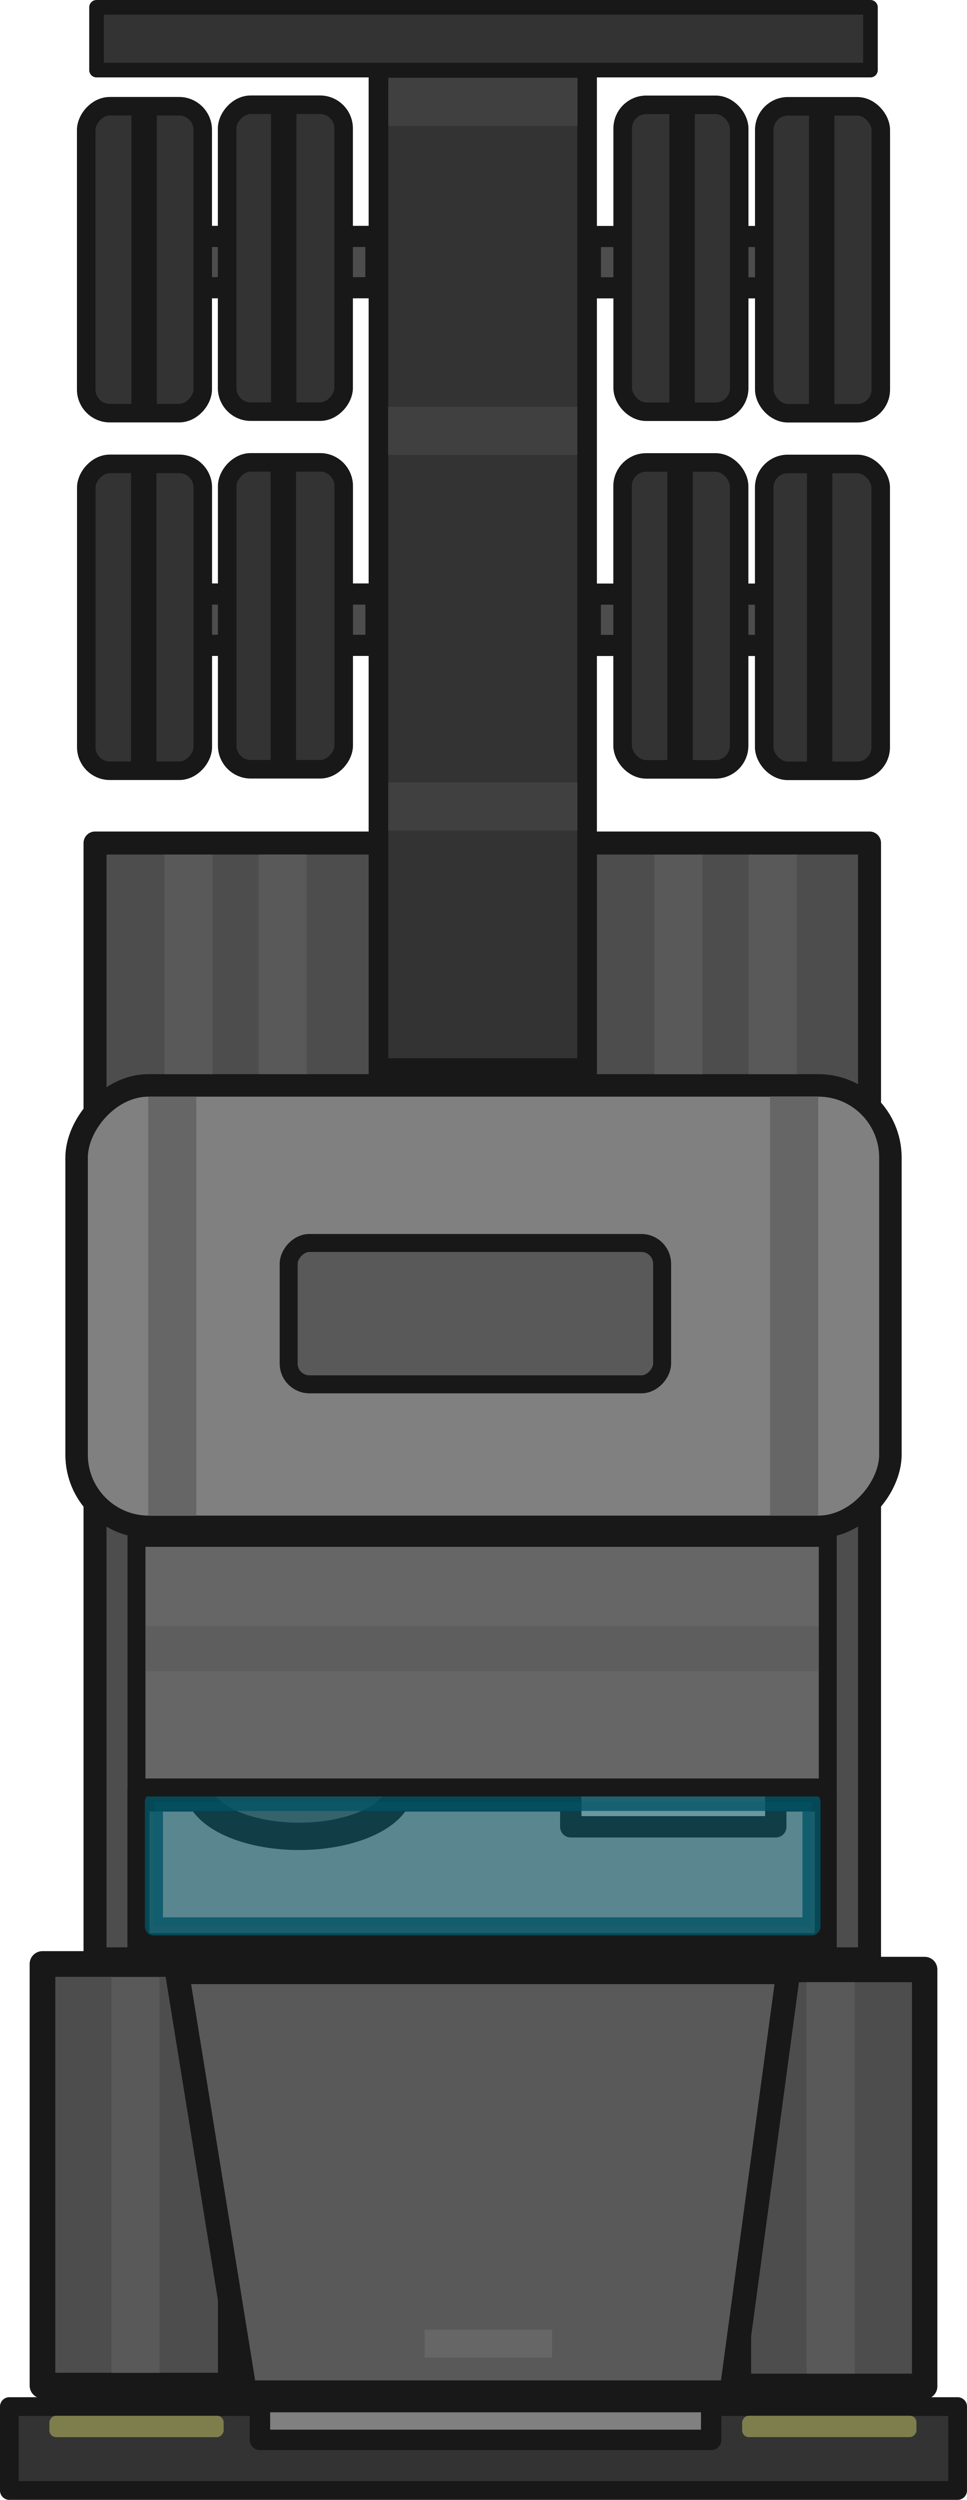 <?xml version="1.0" encoding="UTF-8" standalone="no"?>
<!-- Created with Inkscape (http://www.inkscape.org/) -->

<svg
   width="406.449"
   height="1050.202"
   viewBox="0 0 107.54 277.866"
   version="1.1"
   id="svg48945"
   inkscape:version="1.1.2 (0a00cf5339, 2022-02-04)"
   sodipodi:docname="truck.svg"
   xmlns:inkscape="http://www.inkscape.org/namespaces/inkscape"
   xmlns:sodipodi="http://sodipodi.sourceforge.net/DTD/sodipodi-0.dtd"
   xmlns="http://www.w3.org/2000/svg"
   xmlns:svg="http://www.w3.org/2000/svg">
  <sodipodi:namedview
     id="namedview48947"
     pagecolor="#505050"
     bordercolor="#ffffff"
     borderopacity="1"
     inkscape:pageshadow="0"
     inkscape:pageopacity="0"
     inkscape:pagecheckerboard="1"
     inkscape:document-units="px"
     showgrid="false"
     units="px"
     inkscape:zoom="1.0973349"
     inkscape:cx="-19.137275"
     inkscape:cy="433.77824"
     inkscape:window-width="2560"
     inkscape:window-height="1372"
     inkscape:window-x="0"
     inkscape:window-y="0"
     inkscape:window-maximized="1"
     inkscape:current-layer="layer1" />
  <defs
     id="defs48942" />
  <g
     inkscape:label="Layer 1"
     inkscape:groupmode="layer"
     id="layer1">
    <g
       id="g50244"
       transform="translate(0.262)">
      <g
         id="g50226">
        <rect
           style="fill:#4d4d4d;stroke:#181818;stroke-width:2.559;stroke-linecap:square;stroke-linejoin:round;stroke-dasharray:none;stroke-opacity:1;stop-color:#000000"
           id="rect2891-1"
           width="86.131"
           height="124.031"
           x="10.307"
           y="-217.736"
           transform="scale(1,-1)" />
        <rect
           style="fill:#808080;stroke:#181818;stroke-width:2.5;stroke-linecap:square;stroke-dasharray:none;stroke-opacity:1;paint-order:fill markers stroke;stop-color:#000000"
           id="rect2891-2-4"
           width="90.503"
           height="49.07"
           x="8.257"
           y="-169.714"
           ry="8.016"
           transform="scale(1,-1)" />
        <rect
           style="fill:#808080;stroke:#181818;stroke-width:2.441;stroke-linecap:square;stroke-dasharray:none;stroke-opacity:1;stop-color:#000000"
           id="rect6750-3"
           width="76.441"
           height="15.964"
           x="15.13"
           y="-216.102"
           transform="scale(1,-1)" />
        <rect
           style="fill:#999999;fill-opacity:1;stroke:#181818;stroke-width:2.374;stroke-linecap:square;stroke-linejoin:round;stroke-dasharray:none;stroke-opacity:1;paint-order:normal;stop-color:#000000"
           id="rect13029-0"
           width="22.798"
           height="7.516"
           x="63.214"
           y="-203.055"
           transform="scale(1,-1)" />
        <ellipse
           style="fill:#4d4d4d;fill-opacity:1;stroke:#181818;stroke-width:3.041;stroke-linecap:square;stroke-linejoin:round;stroke-dasharray:none;stroke-opacity:1;paint-order:normal;stop-color:#000000"
           id="path13026-7"
           cx="33.003"
           cy="-198.588"
           rx="11.235"
           ry="5.529"
           transform="scale(1,-1)" />
        <rect
           style="fill:#0094b2;fill-opacity:0.3;stroke:#005465;stroke-width:2.012;stroke-linecap:square;stroke-linejoin:round;stroke-dasharray:none;stroke-opacity:0.8;paint-order:normal;stop-color:#000000"
           id="rect31476-1"
           width="73.126"
           height="13.84"
           x="16.856"
           y="-214.126"
           transform="scale(1,-1)" />
        <rect
           style="fill:#595959;fill-opacity:1;stroke:#181818;stroke-width:2;stroke-linecap:square;stroke-dasharray:none;stroke-opacity:1;paint-order:normal;stop-color:#000000"
           id="rect7055-9"
           width="41.534"
           height="15.715"
           x="31.839"
           y="-153.874"
           ry="2.315"
           transform="scale(1,-1)" />
        <rect
           style="fill:#666666;stroke:#181818;stroke-width:1.997;stroke-linecap:square;stroke-dasharray:none;stroke-opacity:1;stop-color:#000000"
           id="rect6486-2"
           width="76.876"
           height="27.747"
           x="14.916"
           y="-198.683"
           ry="0"
           transform="scale(1,-1)" />
        <rect
           style="fill:#666666;fill-opacity:1;stroke:none;stroke-width:1.412;stroke-linecap:square;stroke-linejoin:round;stroke-dasharray:none;stroke-opacity:1;paint-order:normal;stop-color:#000000"
           id="rect13084-7"
           width="5.353"
           height="46.583"
           x="16.216"
           y="-168.478"
           transform="scale(1,-1)" />
        <rect
           style="fill:#595959;fill-opacity:1;stroke:none;stroke-width:1.022;stroke-linecap:square;stroke-linejoin:round;stroke-dasharray:none;stroke-opacity:1;paint-order:normal;stop-color:#000000"
           id="rect13084-9-23"
           width="5.353"
           height="24.406"
           x="18.024"
           y="-119.394"
           transform="scale(1,-1)" />
        <rect
           style="fill:#595959;fill-opacity:1;stroke:none;stroke-width:1.022;stroke-linecap:square;stroke-linejoin:round;stroke-dasharray:none;stroke-opacity:1;paint-order:normal;stop-color:#000000"
           id="rect13084-9-9-55"
           width="5.353"
           height="24.406"
           x="28.502"
           y="-119.39"
           transform="scale(1,-1)" />
        <rect
           style="fill:#595959;fill-opacity:1;stroke:none;stroke-width:1.022;stroke-linecap:square;stroke-linejoin:round;stroke-dasharray:none;stroke-opacity:1;paint-order:normal;stop-color:#000000"
           id="rect13084-9-8-6"
           width="5.353"
           height="24.406"
           x="72.511"
           y="-119.4"
           transform="scale(1,-1)" />
        <rect
           style="fill:#595959;fill-opacity:1;stroke:none;stroke-width:1.022;stroke-linecap:square;stroke-linejoin:round;stroke-dasharray:none;stroke-opacity:1;paint-order:normal;stop-color:#000000"
           id="rect13084-9-9-5-7"
           width="5.353"
           height="24.406"
           x="82.989"
           y="-119.396"
           transform="scale(1,-1)" />
        <rect
           style="fill:#666666;fill-opacity:1;stroke:none;stroke-width:1.412;stroke-linecap:square;stroke-linejoin:round;stroke-dasharray:none;stroke-opacity:1;paint-order:normal;stop-color:#000000"
           id="rect13084-6-7"
           width="5.353"
           height="46.583"
           x="85.375"
           y="-168.462"
           transform="scale(1,-1)" />
        <rect
           style="fill:#5e5e5e;fill-opacity:1;stroke:none;stroke-width:4.018;stroke-linecap:square;stroke-linejoin:round;stroke-dasharray:none;stroke-opacity:1;paint-order:fill markers stroke;stop-color:#000000"
           id="rect13943-9"
           width="5.027"
           height="74.832"
           x="180.73"
           y="15.942"
           transform="matrix(0,1,1,0,0,0)" />
      </g>
    </g>
    <rect
       style="fill:#333333;fill-opacity:1;stroke:#181818;stroke-width:2.083;stroke-linecap:square;stroke-linejoin:round;stroke-dasharray:none;stroke-opacity:1;paint-order:normal;stop-color:#000000"
       id="rect8513-8"
       width="105.457"
       height="9.327"
       x="1.041"
       y="-276.825"
       transform="scale(1,-1)" />
    <rect
       style="fill:#d9d96d;fill-opacity:0.45;stroke:none;stroke-width:2.5;stroke-linecap:square;stroke-linejoin:round;stroke-dasharray:none;stroke-opacity:1;paint-order:fill markers stroke;stop-color:#000000"
       id="rect16616-9"
       width="19.381"
       height="2.381"
       x="5.492"
       y="-270.896"
       ry="0.744"
       transform="scale(1,-1)" />
    <rect
       style="fill:#d9d96d;fill-opacity:0.45;stroke:none;stroke-width:2.5;stroke-linecap:square;stroke-linejoin:round;stroke-dasharray:none;stroke-opacity:1;paint-order:fill markers stroke;stop-color:#000000"
       id="rect16616-3-4"
       width="19.381"
       height="2.381"
       x="82.538"
       y="-270.893"
       ry="0.744"
       transform="scale(1,-1)" />
    <rect
       style="fill:#808080;stroke:#181818;stroke-width:2.27;stroke-linecap:square;stroke-linejoin:round;stroke-opacity:1;stop-color:#000000"
       id="rect6748-4"
       width="50.183"
       height="4.201"
       x="28.907"
       y="-271.2"
       transform="scale(1,-1)" />
    <g
       id="g10410-8"
       transform="matrix(1.533,0,0,-1.533,-3045.219,747.29)" />
    <g
       id="g50192"
       transform="translate(0.254)">
      <rect
         style="fill:#4d4d4d;stroke:#181818;stroke-width:2.856;stroke-linecap:square;stroke-linejoin:round;stroke-opacity:1;stop-color:#000000"
         id="rect6515-8"
         width="20.943"
         height="46.864"
         x="4.47"
         y="-265.167"
         transform="scale(1,-1)" />
      <rect
         style="fill:#595959;fill-opacity:1;stroke:none;stroke-width:1.371;stroke-linecap:square;stroke-linejoin:round;stroke-dasharray:none;stroke-opacity:1;paint-order:normal;stop-color:#000000"
         id="rect13084-9-1-2"
         width="5.353"
         height="43.957"
         x="12.135"
         y="-263.747"
         transform="scale(1,-1)" />
      <rect
         style="fill:#4d4d4d;stroke:#181818;stroke-width:2.824;stroke-linecap:square;stroke-linejoin:round;stroke-opacity:1;stop-color:#000000"
         id="rect6515-6-3"
         width="20.71"
         height="46.335"
         x="81.868"
         y="-265.253"
         transform="scale(1,-1)" />
      <rect
         style="fill:#595959;fill-opacity:1;stroke:none;stroke-width:1.364;stroke-linecap:square;stroke-linejoin:round;stroke-dasharray:none;stroke-opacity:1;paint-order:normal;stop-color:#000000"
         id="rect13084-9-1-9-27"
         width="5.353"
         height="43.512"
         x="89.447"
         y="-263.833"
         transform="scale(1,-1)" />
      <path
         style="fill:#595959;fill-opacity:1;stroke:#181818;stroke-width:2.665;stroke-linecap:square;stroke-opacity:1;stop-color:#000000"
         d="M 19.434,219.211 H 87.404 L 81.092,265.921 H 26.986 Z"
         id="path6571-5"
         sodipodi:nodetypes="ccccc" />
      <rect
         style="fill:#666666;fill-opacity:1;stroke:none;stroke-width:0.593;stroke-linecap:square;stroke-linejoin:round;stroke-dasharray:none;stroke-opacity:1;paint-order:normal;stop-color:#000000"
         id="rect13084-9-9-3-4"
         width="3.108"
         height="14.17"
         x="258.952"
         y="46.968"
         transform="matrix(0,1,1,0,0,0)" />
    </g>
    <rect
       style="fill:#333333;fill-opacity:1;stroke:#181818;stroke-width:1.627;stroke-linecap:square;stroke-linejoin:round;stroke-dasharray:none;stroke-opacity:1;paint-order:normal;stop-color:#000000"
       id="rect8513-9-77"
       width="86.069"
       height="6.977"
       x="10.735"
       y="-7.79"
       transform="scale(1,-1)" />
    <rect
       style="fill:#333333;stroke:#181818;stroke-width:2.184;stroke-linecap:square;stroke-dasharray:none;stroke-opacity:1;stop-color:#000000"
       id="rect6515-64-3"
       width="23.203"
       height="110.598"
       x="42.088"
       y="-118.719"
       transform="scale(1,-1)" />
    <rect
       style="fill:#4d4d4d;fill-opacity:1;stroke:#181818;stroke-width:2.35;stroke-linecap:square;stroke-linejoin:round;stroke-dasharray:none;stroke-opacity:1;paint-order:normal;stop-color:#000000"
       id="rect12747-6"
       width="30.048"
       height="5.706"
       x="11.755"
       y="-31.983"
       ry="0"
       transform="scale(1,-1)" />
    <rect
       style="fill:#333333;fill-opacity:1;stroke:#181818;stroke-width:2.063;stroke-linecap:square;stroke-linejoin:round;stroke-dasharray:none;stroke-opacity:1;paint-order:normal;stop-color:#000000"
       id="rect11293-87"
       width="12.957"
       height="34.113"
       x="25.258"
       y="-45.756"
       ry="2.624"
       transform="scale(1,-1)" />
    <rect
       style="fill:#333333;fill-opacity:1;stroke:#181818;stroke-width:2.063;stroke-linecap:square;stroke-linejoin:round;stroke-dasharray:none;stroke-opacity:1;paint-order:normal;stop-color:#000000"
       id="rect11293-5-1"
       width="12.957"
       height="34.113"
       x="9.587"
       y="-45.922"
       ry="2.624"
       transform="scale(1,-1)" />
    <rect
       style="fill:#4d4d4d;fill-opacity:1;stroke:#181818;stroke-width:2.35;stroke-linecap:square;stroke-linejoin:round;stroke-dasharray:none;stroke-opacity:1;paint-order:normal;stop-color:#000000"
       id="rect12747-9-4"
       width="30.048"
       height="5.706"
       x="11.763"
       y="-71.733"
       ry="0"
       transform="scale(1,-1)" />
    <rect
       style="fill:#333333;fill-opacity:1;stroke:#181818;stroke-width:2.063;stroke-linecap:square;stroke-linejoin:round;stroke-dasharray:none;stroke-opacity:1;paint-order:normal;stop-color:#000000"
       id="rect11293-2-1"
       width="12.957"
       height="34.113"
       x="25.266"
       y="-85.506"
       ry="2.624"
       transform="scale(1,-1)" />
    <rect
       style="fill:#333333;fill-opacity:1;stroke:#181818;stroke-width:2.063;stroke-linecap:square;stroke-linejoin:round;stroke-dasharray:none;stroke-opacity:1;paint-order:normal;stop-color:#000000"
       id="rect11293-5-3-96"
       width="12.957"
       height="34.113"
       x="9.596"
       y="-85.672"
       ry="2.624"
       transform="scale(1,-1)" />
    <rect
       style="fill:#4d4d4d;fill-opacity:1;stroke:#181818;stroke-width:2.35;stroke-linecap:square;stroke-linejoin:round;stroke-dasharray:none;stroke-opacity:1;paint-order:normal;stop-color:#000000"
       id="rect12747-1-8"
       width="30.048"
       height="5.706"
       x="-95.706"
       y="-31.993"
       ry="0"
       transform="scale(-1)" />
    <rect
       style="fill:#333333;fill-opacity:1;stroke:#181818;stroke-width:2.063;stroke-linecap:square;stroke-linejoin:round;stroke-dasharray:none;stroke-opacity:1;paint-order:normal;stop-color:#000000"
       id="rect11293-3-0"
       width="12.957"
       height="34.113"
       x="-82.204"
       y="-45.765"
       ry="2.624"
       transform="scale(-1)" />
    <rect
       style="fill:#333333;fill-opacity:1;stroke:#181818;stroke-width:2.063;stroke-linecap:square;stroke-linejoin:round;stroke-dasharray:none;stroke-opacity:1;paint-order:normal;stop-color:#000000"
       id="rect11293-5-0-2"
       width="12.957"
       height="34.113"
       x="-97.952"
       y="-45.931"
       ry="2.624"
       transform="scale(-1)" />
    <rect
       style="fill:#4d4d4d;fill-opacity:1;stroke:#181818;stroke-width:2.35;stroke-linecap:square;stroke-linejoin:round;stroke-dasharray:none;stroke-opacity:1;paint-order:normal;stop-color:#000000"
       id="rect12747-9-0-5"
       width="30.048"
       height="5.706"
       x="-95.698"
       y="-71.743"
       ry="0"
       transform="scale(-1)" />
    <rect
       style="fill:#333333;fill-opacity:1;stroke:#181818;stroke-width:2.063;stroke-linecap:square;stroke-linejoin:round;stroke-dasharray:none;stroke-opacity:1;paint-order:normal;stop-color:#000000"
       id="rect11293-2-7-2"
       width="12.957"
       height="34.113"
       x="-82.196"
       y="-85.516"
       ry="2.624"
       transform="scale(-1)" />
    <rect
       style="fill:#333333;fill-opacity:1;stroke:#181818;stroke-width:2.063;stroke-linecap:square;stroke-linejoin:round;stroke-dasharray:none;stroke-opacity:1;paint-order:normal;stop-color:#000000"
       id="rect11293-5-3-3-6"
       width="12.957"
       height="34.113"
       x="-97.944"
       y="-85.681"
       ry="2.624"
       transform="scale(-1)" />
    <rect
       style="fill:#404040;fill-opacity:1;stroke:none;stroke-width:0.948;stroke-linecap:square;stroke-linejoin:round;stroke-dasharray:none;stroke-opacity:1;paint-order:normal;stop-color:#000000"
       id="rect13084-9-9-1-72"
       width="5.353"
       height="21.033"
       x="86.974"
       y="43.178"
       transform="matrix(0,1,1,0,0,0)" />
    <rect
       style="fill:#181818;fill-opacity:1;stroke:none;stroke-width:0.864;stroke-linecap:square;stroke-linejoin:round;stroke-dasharray:none;stroke-opacity:1;paint-order:normal;stop-color:#000000"
       id="rect13084-9-9-1-4-7"
       width="2.827"
       height="33.053"
       x="-17.396"
       y="51.825"
       transform="scale(-1,1)" />
    <rect
       style="fill:#181818;fill-opacity:1;stroke:none;stroke-width:0.864;stroke-linecap:square;stroke-linejoin:round;stroke-dasharray:none;stroke-opacity:1;paint-order:normal;stop-color:#000000"
       id="rect13084-9-9-1-4-1-08"
       width="2.827"
       height="33.053"
       x="-32.923"
       y="52.026"
       transform="scale(-1,1)" />
    <rect
       style="fill:#181818;fill-opacity:1;stroke:none;stroke-width:0.864;stroke-linecap:square;stroke-linejoin:round;stroke-dasharray:none;stroke-opacity:1;paint-order:normal;stop-color:#000000"
       id="rect13084-9-9-1-4-5-7"
       width="2.827"
       height="33.053"
       x="-17.439"
       y="11.973"
       transform="scale(-1,1)" />
    <rect
       style="fill:#181818;fill-opacity:1;stroke:none;stroke-width:0.864;stroke-linecap:square;stroke-linejoin:round;stroke-dasharray:none;stroke-opacity:1;paint-order:normal;stop-color:#000000"
       id="rect13084-9-9-1-4-1-2-0"
       width="2.827"
       height="33.053"
       x="-32.966"
       y="12.175"
       transform="scale(-1,1)" />
    <rect
       style="fill:#181818;fill-opacity:1;stroke:none;stroke-width:0.864;stroke-linecap:square;stroke-linejoin:round;stroke-dasharray:none;stroke-opacity:1;paint-order:normal;stop-color:#000000"
       id="rect13084-9-9-1-4-51-8"
       width="2.827"
       height="33.053"
       x="89.968"
       y="12.145" />
    <rect
       style="fill:#181818;fill-opacity:1;stroke:none;stroke-width:0.864;stroke-linecap:square;stroke-linejoin:round;stroke-dasharray:none;stroke-opacity:1;paint-order:normal;stop-color:#000000"
       id="rect13084-9-9-1-4-1-0-5"
       width="2.827"
       height="33.053"
       x="74.44"
       y="12.346" />
    <rect
       style="fill:#404040;fill-opacity:1;stroke:none;stroke-width:0.948;stroke-linecap:square;stroke-linejoin:round;stroke-dasharray:none;stroke-opacity:1;paint-order:normal;stop-color:#000000"
       id="rect13084-9-9-1-7-09"
       width="5.353"
       height="21.033"
       x="45.212"
       y="43.164"
       transform="matrix(0,1,1,0,0,0)" />
    <rect
       style="fill:#404040;fill-opacity:1;stroke:none;stroke-width:0.948;stroke-linecap:square;stroke-linejoin:round;stroke-dasharray:none;stroke-opacity:1;paint-order:normal;stop-color:#000000"
       id="rect13084-9-9-1-5-6"
       width="5.353"
       height="21.033"
       x="8.645"
       y="43.189"
       transform="matrix(0,1,1,0,0,0)" />
    <rect
       style="fill:#181818;fill-opacity:1;stroke:none;stroke-width:0.864;stroke-linecap:square;stroke-linejoin:round;stroke-dasharray:none;stroke-opacity:1;paint-order:normal;stop-color:#000000"
       id="rect13084-9-9-1-4-3-6"
       width="2.827"
       height="33.053"
       x="-77.041"
       y="51.859"
       transform="scale(-1,1)" />
    <rect
       style="fill:#181818;fill-opacity:1;stroke:none;stroke-width:0.864;stroke-linecap:square;stroke-linejoin:round;stroke-dasharray:none;stroke-opacity:1;paint-order:normal;stop-color:#000000"
       id="rect13084-9-9-1-4-1-1-2"
       width="2.827"
       height="33.053"
       x="-92.568"
       y="52.06"
       transform="scale(-1,1)" />
  </g>
</svg>
